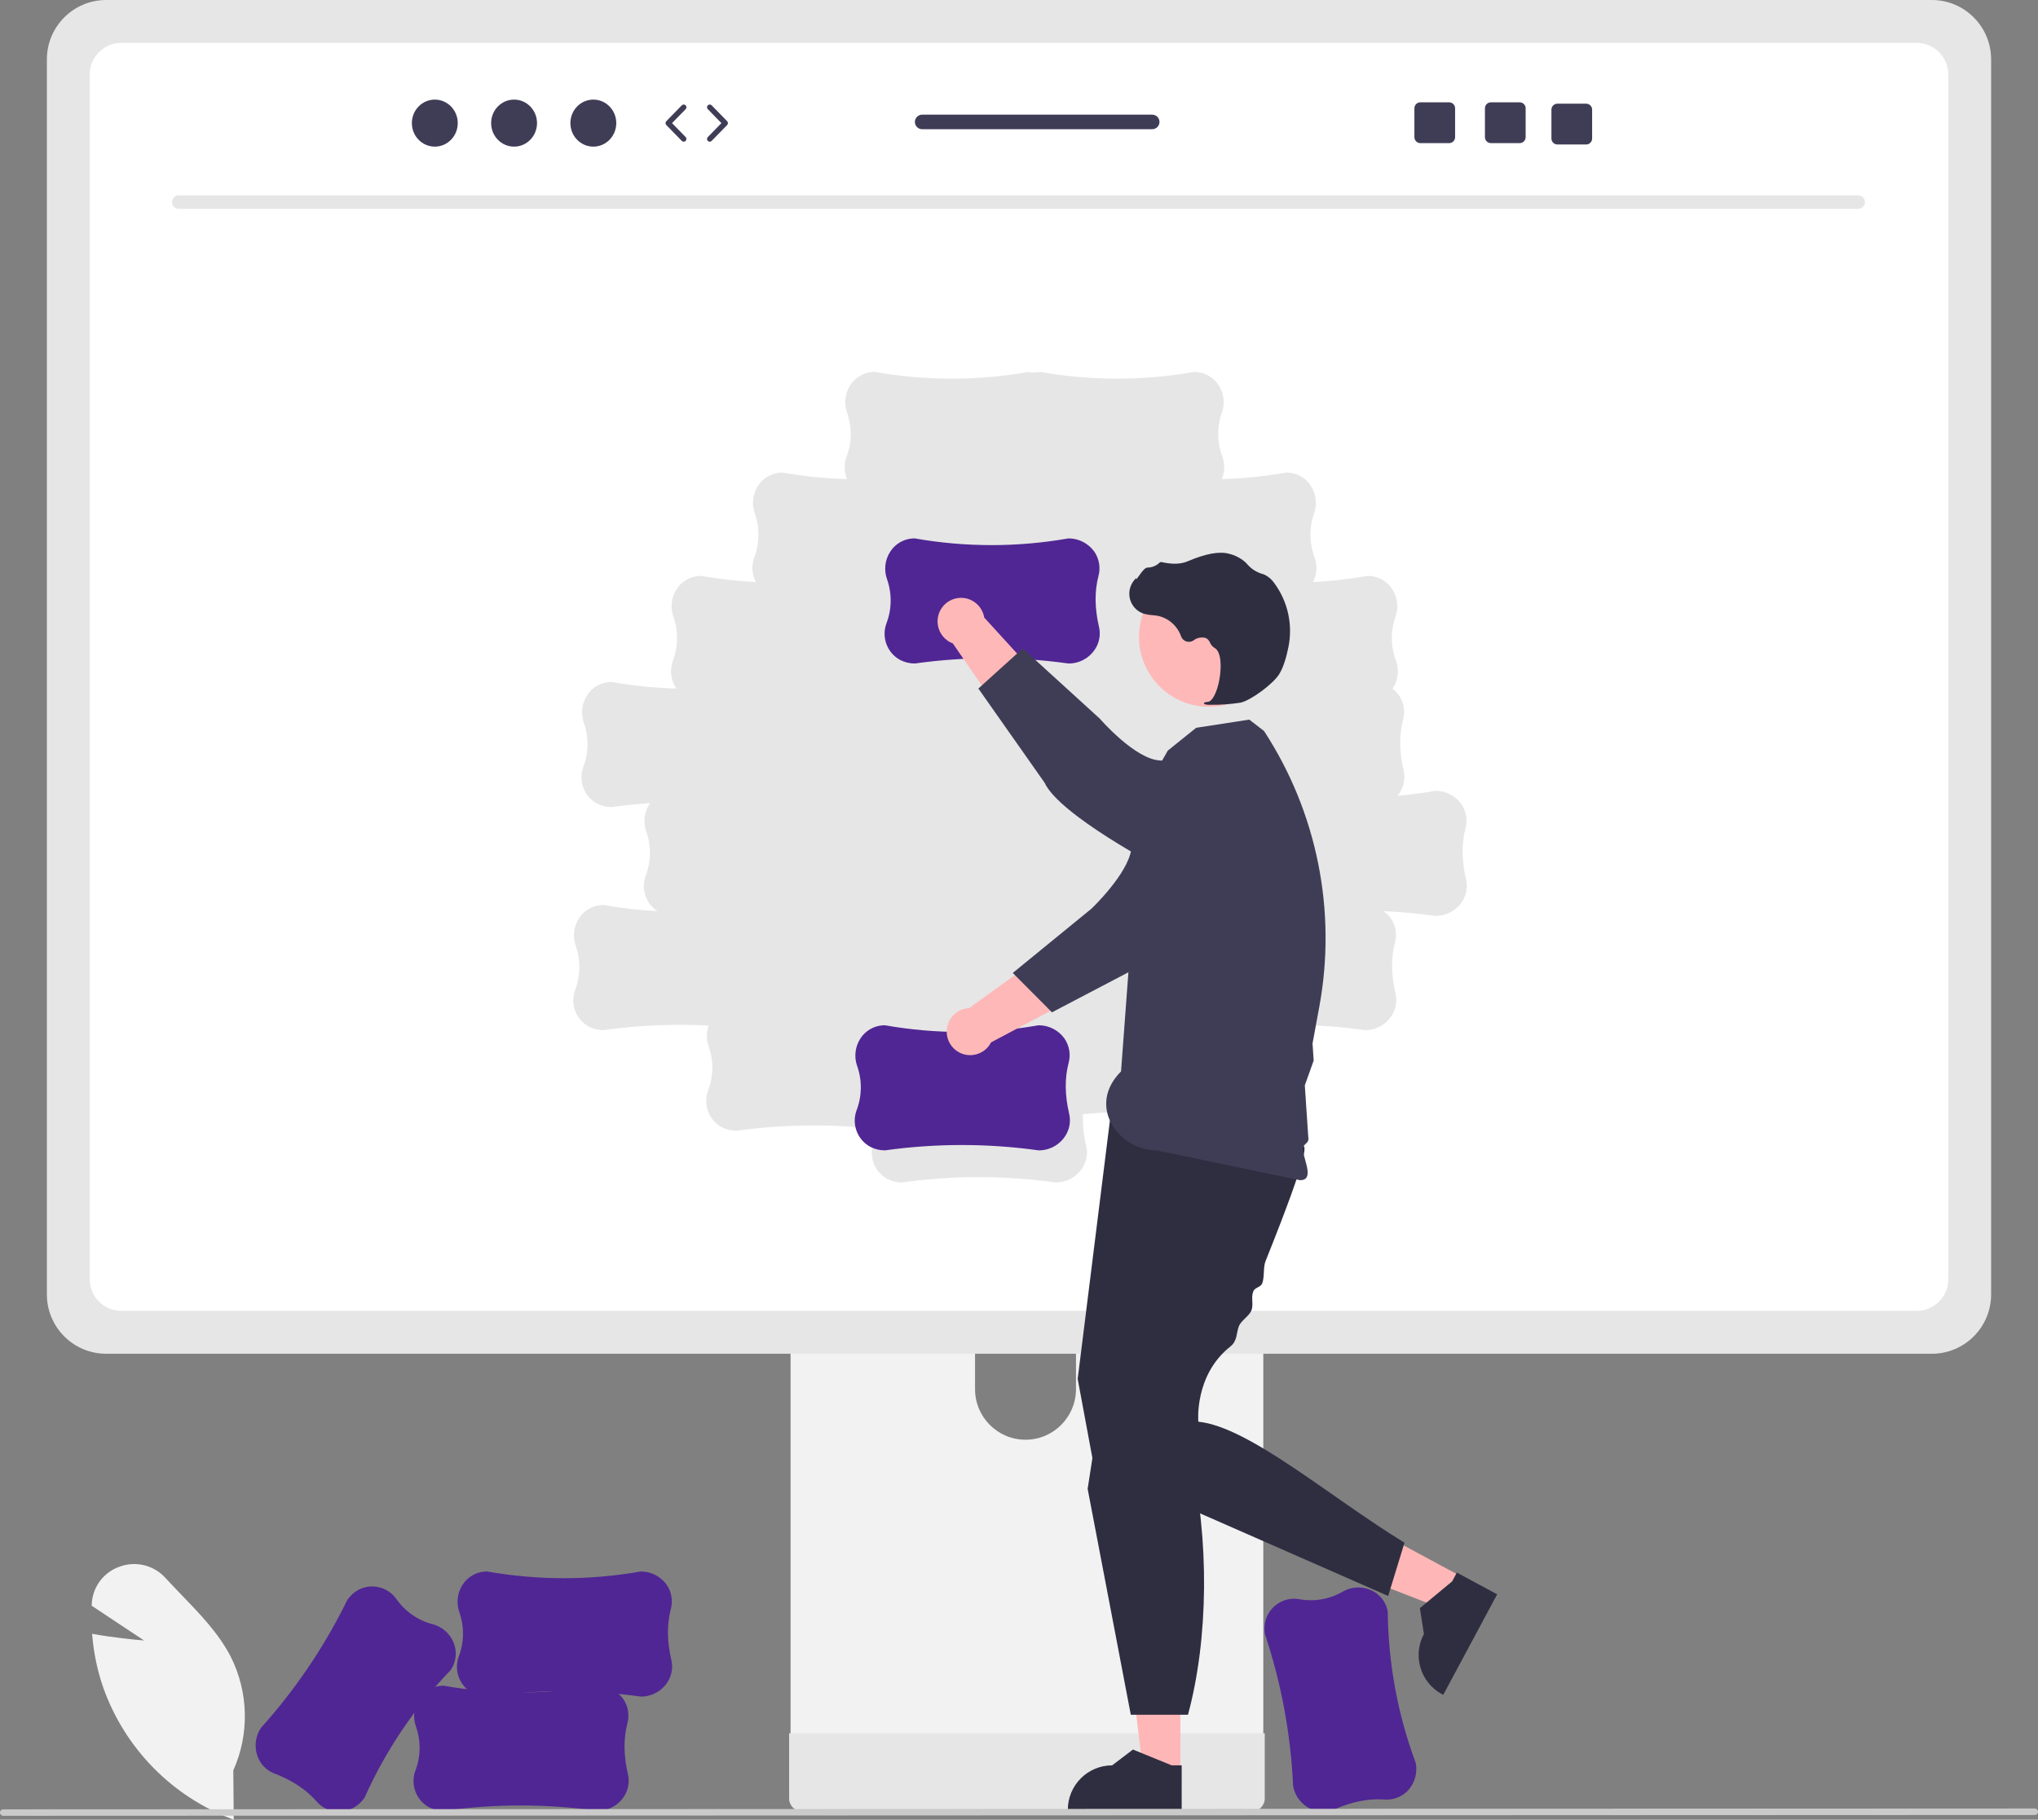 <svg width="346" height="309" viewBox="0 0 346 309" fill="none" xmlns="http://www.w3.org/2000/svg">
<rect x="0" y="0" width="346" height="309" fill="#808080" stroke="none"/>
<g clip-path="url(#clip0_68_156)">
<path d="M39.685 309L39.384 308.888C29.184 305.03 21.193 296.87 17.533 286.574C16.542 283.712 15.914 280.737 15.663 277.718L15.639 277.43L15.923 277.481C19.31 278.091 22.866 278.427 24.45 278.559L15.562 272.662L15.578 272.355C15.716 269.476 17.588 266.971 20.304 266.029C23.047 265.013 26.13 265.773 28.091 267.947C28.975 268.909 29.909 269.877 30.812 270.813C33.917 274.031 37.127 277.357 39.157 281.284C42.21 287.335 42.376 294.445 39.608 300.632L39.685 309Z" fill="#F2F2F2"/>
<path d="M219.539 303.285L219.535 303.254C219.142 294.506 217.541 285.856 214.779 277.55L214.776 277.536C214.615 276.683 214.662 275.804 214.913 274.973C215.684 272.591 218.077 271.133 220.541 271.543C223.086 272.023 225.719 271.572 227.961 270.273C229.385 269.444 231.113 269.33 232.634 269.963C234.068 270.549 235.14 271.78 235.526 273.284C235.556 273.402 235.582 273.522 235.605 273.643C235.686 282.431 237.296 291.138 240.362 299.371L240.364 299.382C240.685 301.082 240.173 302.833 238.988 304.091C237.94 305.157 236.472 305.698 234.985 305.565C232.316 305.383 229.571 305.926 226.593 307.226C225.553 307.69 224.383 307.772 223.289 307.458C221.353 306.889 219.902 305.275 219.539 303.285Z" fill="#502694"/>
<path d="M134.217 183.128V297.994H214.475V183.128C214.478 181.432 213.377 179.933 211.761 179.432C211.39 179.31 211.001 179.249 210.611 179.253H138.093C135.956 179.249 134.221 180.982 134.217 183.125V183.128ZM165.538 222.597C165.582 217.852 169.453 214.042 174.185 214.085C178.855 214.128 182.631 217.914 182.674 222.597V235.924C182.651 240.669 178.797 244.496 174.065 244.474C169.365 244.452 165.56 240.637 165.538 235.924V222.597Z" fill="#F2F2F2"/>
<path d="M133.971 294.32V305.397C133.975 306.591 134.936 307.56 136.127 307.57H212.565C213.758 307.564 214.721 306.593 214.721 305.397V294.32H133.971Z" fill="#E6E6E6"/>
<path d="M7.958 10.069V219.797C7.963 225.362 12.461 229.872 18.012 229.876H327.988C333.539 229.872 338.037 225.362 338.042 219.797V10.069C338.028 4.509 333.533 0.007 327.988 0H18.012C12.467 0.007 7.972 4.509 7.958 10.069Z" fill="#E6E6E6"/>
<path d="M325.402 7.28H20.598C17.629 7.286 15.225 9.701 15.225 12.678V217.209C15.23 220.183 17.632 222.591 20.598 222.597H325.402C328.368 222.591 330.77 220.183 330.775 217.209V12.678C330.775 9.701 328.371 7.286 325.402 7.28ZM248.514 152.59C247.603 154.395 245.756 155.531 243.738 155.526L243.706 155.524C240.784 155.115 237.851 154.846 234.908 154.716C235.365 155.044 235.767 155.443 236.099 155.898C236.954 157.125 237.216 158.671 236.815 160.112C236.149 162.71 236.181 165.516 236.912 168.688C237.178 169.798 237.045 170.967 236.537 171.988C235.626 173.793 233.779 174.929 231.761 174.924L231.729 174.922C224.751 173.947 217.686 173.759 210.666 174.359C210.639 174.537 210.604 174.714 210.558 174.892C209.892 177.49 209.924 180.295 210.655 183.468C210.921 184.578 210.788 185.746 210.281 186.768C209.37 188.573 207.522 189.708 205.505 189.704L205.473 189.701C198.306 188.701 191.048 188.53 183.843 189.191C183.788 190.995 183.975 192.798 184.399 194.553C184.664 195.663 184.531 196.831 184.024 197.853C183.113 199.657 181.265 200.793 179.248 200.788L179.216 200.786C170.566 199.578 161.792 199.578 153.143 200.786H153.129C152.263 200.789 151.409 200.583 150.64 200.184C148.445 198.989 147.451 196.364 148.303 194.01C148.564 193.269 148.759 192.505 148.883 191.729C140.957 190.813 132.946 190.908 125.043 192.011H125.029C124.163 192.014 123.309 191.807 122.54 191.409C120.345 190.213 119.352 187.589 120.204 185.234C121.138 182.813 121.176 180.135 120.312 177.688C119.904 176.54 119.904 175.287 120.311 174.139C114.353 173.834 108.38 174.097 102.471 174.922H102.458C101.592 174.925 100.738 174.719 99.969 174.32C97.774 173.124 96.78 170.5 97.632 168.145C98.567 165.724 98.605 163.046 97.74 160.599C97.188 159.044 97.39 157.319 98.288 155.936C99.124 154.629 100.528 153.797 102.073 153.691C102.194 153.683 102.316 153.678 102.44 153.678C105.467 154.209 108.523 154.555 111.592 154.715C109.634 153.425 108.814 150.957 109.609 148.747C110.543 146.326 110.582 143.648 109.717 141.201C109.164 139.646 109.367 137.921 110.265 136.538C110.304 136.478 110.349 136.425 110.39 136.368C108.206 136.519 106.027 136.746 103.853 137.049H103.839C102.974 137.052 102.12 136.846 101.35 136.447C99.156 135.252 98.162 132.627 99.014 130.273C99.948 127.851 99.987 125.174 99.122 122.726C98.569 121.171 98.772 119.447 99.67 118.063C100.506 116.757 101.91 115.924 103.455 115.818C103.576 115.81 103.698 115.806 103.821 115.806C107.462 116.445 111.143 116.816 114.837 116.918C113.895 115.556 113.663 113.822 114.215 112.26C115.15 109.838 115.188 107.161 114.323 104.714C113.771 103.158 113.974 101.434 114.872 100.05C115.708 98.744 117.111 97.911 118.656 97.805C118.778 97.797 118.9 97.793 119.023 97.793C122.103 98.333 125.214 98.682 128.337 98.838C127.666 97.565 127.556 96.068 128.035 94.709C128.969 92.288 129.007 89.61 128.143 87.163C127.59 85.608 127.793 83.883 128.691 82.5C129.527 81.193 130.931 80.36 132.476 80.255C132.597 80.246 132.719 80.242 132.842 80.242C136.467 80.878 140.133 81.249 143.811 81.353C143.31 80.166 143.269 78.835 143.697 77.62C144.631 75.199 144.669 72.521 143.805 70.074C143.252 68.519 143.455 66.794 144.353 65.411C145.189 64.104 146.593 63.272 148.137 63.166C148.259 63.158 148.381 63.153 148.504 63.153C157.137 64.677 165.969 64.678 174.602 63.157H174.613C175.279 63.294 175.966 63.294 176.632 63.157H176.643C185.276 64.678 194.108 64.677 202.741 63.153C202.864 63.153 202.986 63.158 203.107 63.166C204.652 63.272 206.056 64.104 206.892 65.411C207.79 66.794 207.993 68.519 207.44 70.074C206.575 72.521 206.614 75.199 207.548 77.62C207.975 78.835 207.935 80.166 207.434 81.353C211.112 81.249 214.778 80.878 218.403 80.242C218.526 80.242 218.648 80.246 218.769 80.255C220.314 80.36 221.718 81.193 222.554 82.5C223.452 83.883 223.655 85.608 223.102 87.163C222.237 89.61 222.276 92.288 223.21 94.709C223.688 96.068 223.579 97.565 222.908 98.838C226.031 98.682 229.142 98.333 232.222 97.793C232.345 97.793 232.467 97.797 232.589 97.805C234.133 97.911 235.537 98.744 236.373 100.05C237.271 101.434 237.474 103.158 236.922 104.714C236.057 107.161 236.095 109.838 237.03 112.26C237.583 113.826 237.349 115.564 236.401 116.927C236.812 117.239 237.176 117.608 237.481 118.025C238.336 119.252 238.598 120.798 238.197 122.24C237.531 124.838 237.563 127.643 238.294 130.816C238.56 131.926 238.427 133.094 237.919 134.116C237.734 134.479 237.508 134.821 237.246 135.134C239.402 134.944 241.553 134.66 243.699 134.284H243.709C245.435 134.277 247.059 135.102 248.076 136.499C248.93 137.727 249.193 139.273 248.792 140.714C248.126 143.312 248.158 146.117 248.889 149.29C249.154 150.4 249.022 151.568 248.514 152.59Z" fill="white"/>
<path d="M315.516 35.455H30.312C29.685 35.441 29.189 34.921 29.202 34.293C29.216 33.684 29.705 33.194 30.312 33.181H315.516C316.142 33.194 316.639 33.715 316.625 34.343C316.612 34.951 316.123 35.442 315.516 35.455Z" fill="#E6E6E6"/>
<path d="M176.359 195.34L176.328 195.338C167.678 194.13 158.904 194.13 150.254 195.338H150.24C149.374 195.341 148.52 195.135 147.751 194.736C145.556 193.541 144.563 190.916 145.415 188.562C146.349 186.14 146.388 183.463 145.523 181.015C144.97 179.46 145.173 177.735 146.071 176.352C146.907 175.045 148.311 174.213 149.856 174.107C149.977 174.099 150.099 174.094 150.222 174.094C158.855 175.618 167.687 175.619 176.32 174.098H176.331C178.056 174.092 179.68 174.916 180.697 176.314C181.552 177.541 181.814 179.087 181.413 180.529C180.747 183.127 180.779 185.932 181.51 189.105C181.776 190.215 181.643 191.383 181.136 192.405C180.225 194.209 178.377 195.345 176.359 195.34Z" fill="#502694"/>
<path d="M202.958 150.056L196 144.283C190.782 147.025 182.842 157.973 182.842 157.973L164.525 171.182C162.325 171.287 160.627 173.16 160.732 175.365C160.836 177.571 162.705 179.274 164.904 179.169C166.332 179.1 167.614 178.272 168.265 176.996L193.152 163.81L202.958 150.056Z" fill="#FFB8B8"/>
<path d="M214.698 128.082C218.714 131.493 219.213 137.521 215.811 141.548C215.43 141.999 215.008 142.414 214.551 142.787L210.126 146.394C210.126 146.394 199.088 162.325 193.343 164.173L178.594 171.899L171.943 165.213L185.31 154.291C185.31 154.291 191.459 148.46 192.074 144.192C192.451 141.578 196.864 134.457 201.286 129.176C204.681 125.161 210.678 124.666 214.683 128.069L214.698 128.082Z" fill="#3F3D56"/>
<path d="M200.398 300.983L194.112 300.983L191.121 276.67L200.399 276.671L200.398 300.983Z" fill="#FFB6B6"/>
<path d="M200.619 307.558L181.288 307.558V307.312C181.288 303.146 184.657 299.768 188.812 299.768L192.344 297.082L198.932 299.769L200.62 299.769L200.619 307.558Z" fill="#2F2E41"/>
<path d="M248.298 267.807L245.321 273.359L222.547 264.487L226.941 256.294L248.298 267.807Z" fill="#FFB6B6"/>
<path d="M254.179 270.725L245.024 287.797L244.809 287.681C241.149 285.708 239.777 281.133 241.744 277.464L241.745 277.463L241.057 273.073L246.537 268.527L247.336 267.036L254.179 270.725Z" fill="#2F2E41"/>
<path d="M188.513 189.646L182.964 234.151L185.738 249.071L235.674 271.006L238.449 261.966C225.684 254.135 212.039 242.283 203.442 241.412C203.442 241.412 202.729 233.514 208.888 228.639C210.131 227.656 209.859 226.326 210.361 225.12C210.707 224.29 212.082 223.427 212.434 222.576C212.89 221.473 212.326 220.377 212.784 219.257C213.042 218.627 214.02 218.587 214.277 217.957C214.714 216.881 214.427 215.216 214.854 214.154C215.764 211.883 216.64 209.663 217.439 207.582C219.927 201.103 221.678 195.97 221.457 194.861C220.763 191.384 188.513 189.646 188.513 189.646Z" fill="#2F2E41"/>
<path d="M187.557 234.022L184.654 252.816L191.98 291.172H201.69C205.179 278.285 205.358 261.346 202.037 247.015L187.557 234.022Z" fill="#2F2E41"/>
<path d="M193.795 135.27L198.271 127.449L203.077 123.584L212.093 122.193L214.598 124.124C223.613 137.938 226.975 154.703 223.986 170.938L223.282 174.759L222.835 177.185L223.029 180.084L221.524 184.305L221.731 187.396L221.842 189.047L221.952 190.704L222.107 193.016C222.385 194.336 220.989 194.162 221.186 195.326C221.533 197.369 223.088 200.396 220.725 200.406L196.311 195.326C190.109 195.351 184.334 187.936 190.323 181.932L193.795 135.27Z" fill="#3F3D56"/>
<path d="M205.223 120.014C211.771 120.014 217.078 114.692 217.078 108.128C217.078 101.563 211.771 96.241 205.223 96.241C198.675 96.241 193.368 101.563 193.368 108.128C193.368 114.692 198.675 120.014 205.223 120.014Z" fill="#FFB8B8"/>
<path d="M205.424 119.677C207.158 119.704 208.892 119.582 210.606 119.313C212.305 118.967 216.106 116.175 217.166 114.494C217.953 113.245 218.456 111.296 218.74 109.88C219.513 106.092 218.647 102.152 216.358 99.04C215.923 98.396 215.323 97.882 214.62 97.553C214.558 97.528 214.494 97.507 214.429 97.488C213.406 97.218 212.486 96.648 211.788 95.85C211.653 95.689 211.506 95.537 211.349 95.397C210.561 94.73 209.626 94.259 208.621 94.023C206.999 93.588 204.652 94.02 201.645 95.309C200.135 95.956 198.482 95.722 197.211 95.445C197.066 95.417 196.917 95.468 196.82 95.58C196.279 96.089 195.566 96.374 194.824 96.377C194.37 96.397 193.894 97.028 193.317 97.85C193.187 98.037 193.034 98.255 192.924 98.388L192.909 98.133L192.652 98.417C191.33 99.878 191.44 102.137 192.897 103.463C193.289 103.819 193.755 104.083 194.261 104.236C194.718 104.358 195.186 104.433 195.658 104.46C195.944 104.486 196.24 104.512 196.523 104.562C198.374 104.942 199.89 106.269 200.515 108.056C200.777 108.788 201.581 109.169 202.311 108.907C202.426 108.865 202.535 108.809 202.635 108.74C203.234 108.272 204.024 108.128 204.75 108.354C205.059 108.526 205.299 108.8 205.431 109.128C205.591 109.495 205.856 109.805 206.193 110.02C207.344 110.615 207.423 113.251 207.01 115.449C206.611 117.568 205.823 119.101 205.094 119.176C204.532 119.235 204.468 119.275 204.427 119.374L204.391 119.463L204.454 119.547C204.764 119.659 205.095 119.704 205.424 119.677Z" fill="#2F2E41"/>
<path d="M181.427 112.667L181.395 112.665C172.745 111.456 163.971 111.456 155.321 112.665H155.307C154.441 112.668 153.588 112.461 152.818 112.062C150.623 110.867 149.63 108.242 150.482 105.888C151.416 103.466 151.455 100.789 150.59 98.342C150.037 96.787 150.24 95.062 151.138 93.678C151.974 92.372 153.378 91.539 154.923 91.433C155.044 91.425 155.166 91.421 155.289 91.421C163.922 92.945 172.754 92.946 181.387 91.424H181.398C183.123 91.418 184.747 92.243 185.764 93.64C186.619 94.868 186.881 96.414 186.48 97.855C185.814 100.453 185.846 103.258 186.577 106.431C186.843 107.541 186.71 108.709 186.203 109.731C185.292 111.536 183.444 112.672 181.427 112.667Z" fill="#502694"/>
<path d="M192.513 140.663L197.419 133.059C194.093 128.184 182.32 121.557 182.32 121.557L167.096 104.861C166.735 102.683 164.681 101.21 162.509 101.572C160.336 101.934 158.868 103.994 159.229 106.172C159.463 107.586 160.434 108.765 161.774 109.264L177.744 132.506L192.513 140.663Z" fill="#FFB8B8"/>
<path d="M215.651 149.785C212.742 154.183 206.828 155.384 202.442 152.467C201.951 152.141 201.491 151.769 201.068 151.357L196.978 147.372C196.978 147.372 179.835 138.397 177.333 132.892L166.1 116.918L173.632 110.106L186.723 122.037C186.723 122.037 192.75 129.025 197.05 129.139C199.683 129.209 207.252 132.771 213 136.558C217.373 139.469 218.565 145.383 215.662 149.768L215.651 149.785Z" fill="#3F3D56"/>
<path d="M101.452 307.489L101.42 307.487C92.771 306.279 83.996 306.279 75.347 307.487H75.333C74.467 307.49 73.613 307.284 72.844 306.885C70.649 305.69 69.656 303.065 70.507 300.711C71.442 298.289 71.48 295.612 70.615 293.164C70.063 291.609 70.266 289.884 71.163 288.501C72 287.194 73.403 286.362 74.948 286.256C75.07 286.248 75.191 286.243 75.315 286.243C83.947 287.767 92.779 287.768 101.412 286.247H101.423C103.149 286.241 104.773 287.065 105.79 288.463C106.644 289.69 106.907 291.236 106.505 292.678C105.84 295.276 105.871 298.081 106.603 301.254C106.868 302.364 106.735 303.532 106.228 304.554C105.317 306.358 103.469 307.494 101.452 307.489Z" fill="#502694"/>
<path d="M108.822 288.091L108.79 288.089C100.141 286.88 91.366 286.88 82.717 288.089H82.703C81.837 288.092 80.983 287.885 80.214 287.487C78.019 286.291 77.026 283.667 77.877 281.312C78.812 278.891 78.85 276.213 77.985 273.766C77.433 272.211 77.636 270.486 78.534 269.103C79.37 267.796 80.774 266.963 82.318 266.858C82.44 266.85 82.562 266.845 82.685 266.845C91.318 268.369 100.149 268.37 108.783 266.849H108.793C110.519 266.843 112.143 267.667 113.16 269.065C114.014 270.292 114.277 271.838 113.876 273.279C113.21 275.877 113.241 278.683 113.973 281.855C114.238 282.965 114.106 284.134 113.598 285.155C112.687 286.96 110.839 288.096 108.822 288.091Z" fill="#502694"/>
<path d="M44.326 293.379L44.346 293.354C50.19 286.848 55.107 279.561 58.955 271.701L58.963 271.689C59.445 270.968 60.094 270.375 60.855 269.96C63.072 268.807 65.797 269.452 67.265 271.479C68.742 273.612 70.932 275.144 73.438 275.797C75.032 276.209 76.343 277.344 76.983 278.865C77.594 280.292 77.495 281.924 76.717 283.266C76.656 283.371 76.591 283.475 76.522 283.577C70.426 289.893 65.477 297.227 61.896 305.249L61.89 305.258C60.928 306.694 59.337 307.581 57.613 307.642C56.12 307.664 54.696 307.016 53.73 305.875C51.957 303.867 49.622 302.321 46.591 301.15C45.525 300.749 44.635 299.984 44.075 298.99C43.094 297.222 43.191 295.052 44.326 293.379Z" fill="#502694"/>
<path d="M345.454 308.194L0.546 308.336C0.243 308.334 -0.002 308.086 7.6659e-06 307.783C0.002 307.481 0.245 307.237 0.546 307.236L345.454 307.094C345.757 307.095 346.002 307.343 346 307.647C345.998 307.948 345.755 308.192 345.454 308.194Z" fill="#CACACA"/>
<path d="M73.819 24.898C75.971 24.898 77.715 23.11 77.715 20.905C77.715 18.7 75.971 16.913 73.819 16.913C71.668 16.913 69.924 18.7 69.924 20.905C69.924 23.11 71.668 24.898 73.819 24.898Z" fill="#3F3D56"/>
<path d="M87.276 24.898C89.428 24.898 91.172 23.11 91.172 20.905C91.172 18.7 89.428 16.913 87.276 16.913C85.125 16.913 83.381 18.7 83.381 20.905C83.381 23.11 85.125 24.898 87.276 24.898Z" fill="#3F3D56"/>
<path d="M100.734 24.898C102.885 24.898 104.629 23.11 104.629 20.905C104.629 18.7 102.885 16.913 100.734 16.913C98.582 16.913 96.838 18.7 96.838 20.905C96.838 23.11 98.582 24.898 100.734 24.898Z" fill="#3F3D56"/>
<path d="M116.078 24.061C115.959 24.061 115.839 24.015 115.749 23.922L113.121 21.228C112.945 21.049 112.945 20.762 113.121 20.582L115.749 17.888C115.927 17.706 116.219 17.703 116.4 17.881C116.582 18.06 116.586 18.352 116.408 18.534L114.094 20.905L116.408 23.276C116.586 23.459 116.582 23.751 116.4 23.929C116.311 24.017 116.195 24.061 116.078 24.061Z" fill="#3F3D56"/>
<path d="M120.495 24.061C120.379 24.061 120.263 24.017 120.173 23.929C119.991 23.751 119.988 23.459 120.166 23.276L122.479 20.905L120.166 18.534C119.988 18.352 119.991 18.06 120.173 17.881C120.355 17.703 120.647 17.706 120.825 17.888L123.453 20.582C123.628 20.762 123.628 21.049 123.453 21.228L120.825 23.922C120.734 24.015 120.615 24.061 120.495 24.061Z" fill="#3F3D56"/>
<path d="M258.003 17.375H253.115C252.558 17.375 252.106 17.827 252.106 18.386V23.291C252.106 23.85 252.558 24.303 253.115 24.303H258.003C258.56 24.303 259.016 23.85 259.016 23.291V18.386C259.016 17.827 258.56 17.375 258.003 17.375Z" fill="#3F3D56"/>
<path d="M246.026 17.375H241.138C240.581 17.375 240.13 17.827 240.13 18.386V23.291C240.13 23.85 240.581 24.303 241.138 24.303H246.026C246.583 24.303 247.039 23.85 247.039 23.291V18.386C247.039 17.827 246.583 17.375 246.026 17.375Z" fill="#3F3D56"/>
<path d="M269.288 17.606H264.401C263.844 17.606 263.392 18.058 263.392 18.617V23.522C263.392 24.081 263.844 24.534 264.401 24.534H269.288C269.846 24.534 270.302 24.081 270.302 23.522V18.617C270.302 18.058 269.846 17.606 269.288 17.606Z" fill="#3F3D56"/>
<path d="M195.621 19.472H156.554C155.872 19.472 155.324 20.026 155.324 20.705C155.324 21.384 155.872 21.938 156.554 21.938H195.621C196.298 21.938 196.851 21.384 196.851 20.705C196.851 20.026 196.298 19.472 195.621 19.472Z" fill="#3F3D56"/>
</g>
<defs>
<clipPath id="clip0_68_156">
<rect width="346" height="309" fill="white"/>
</clipPath>
</defs>
</svg>
